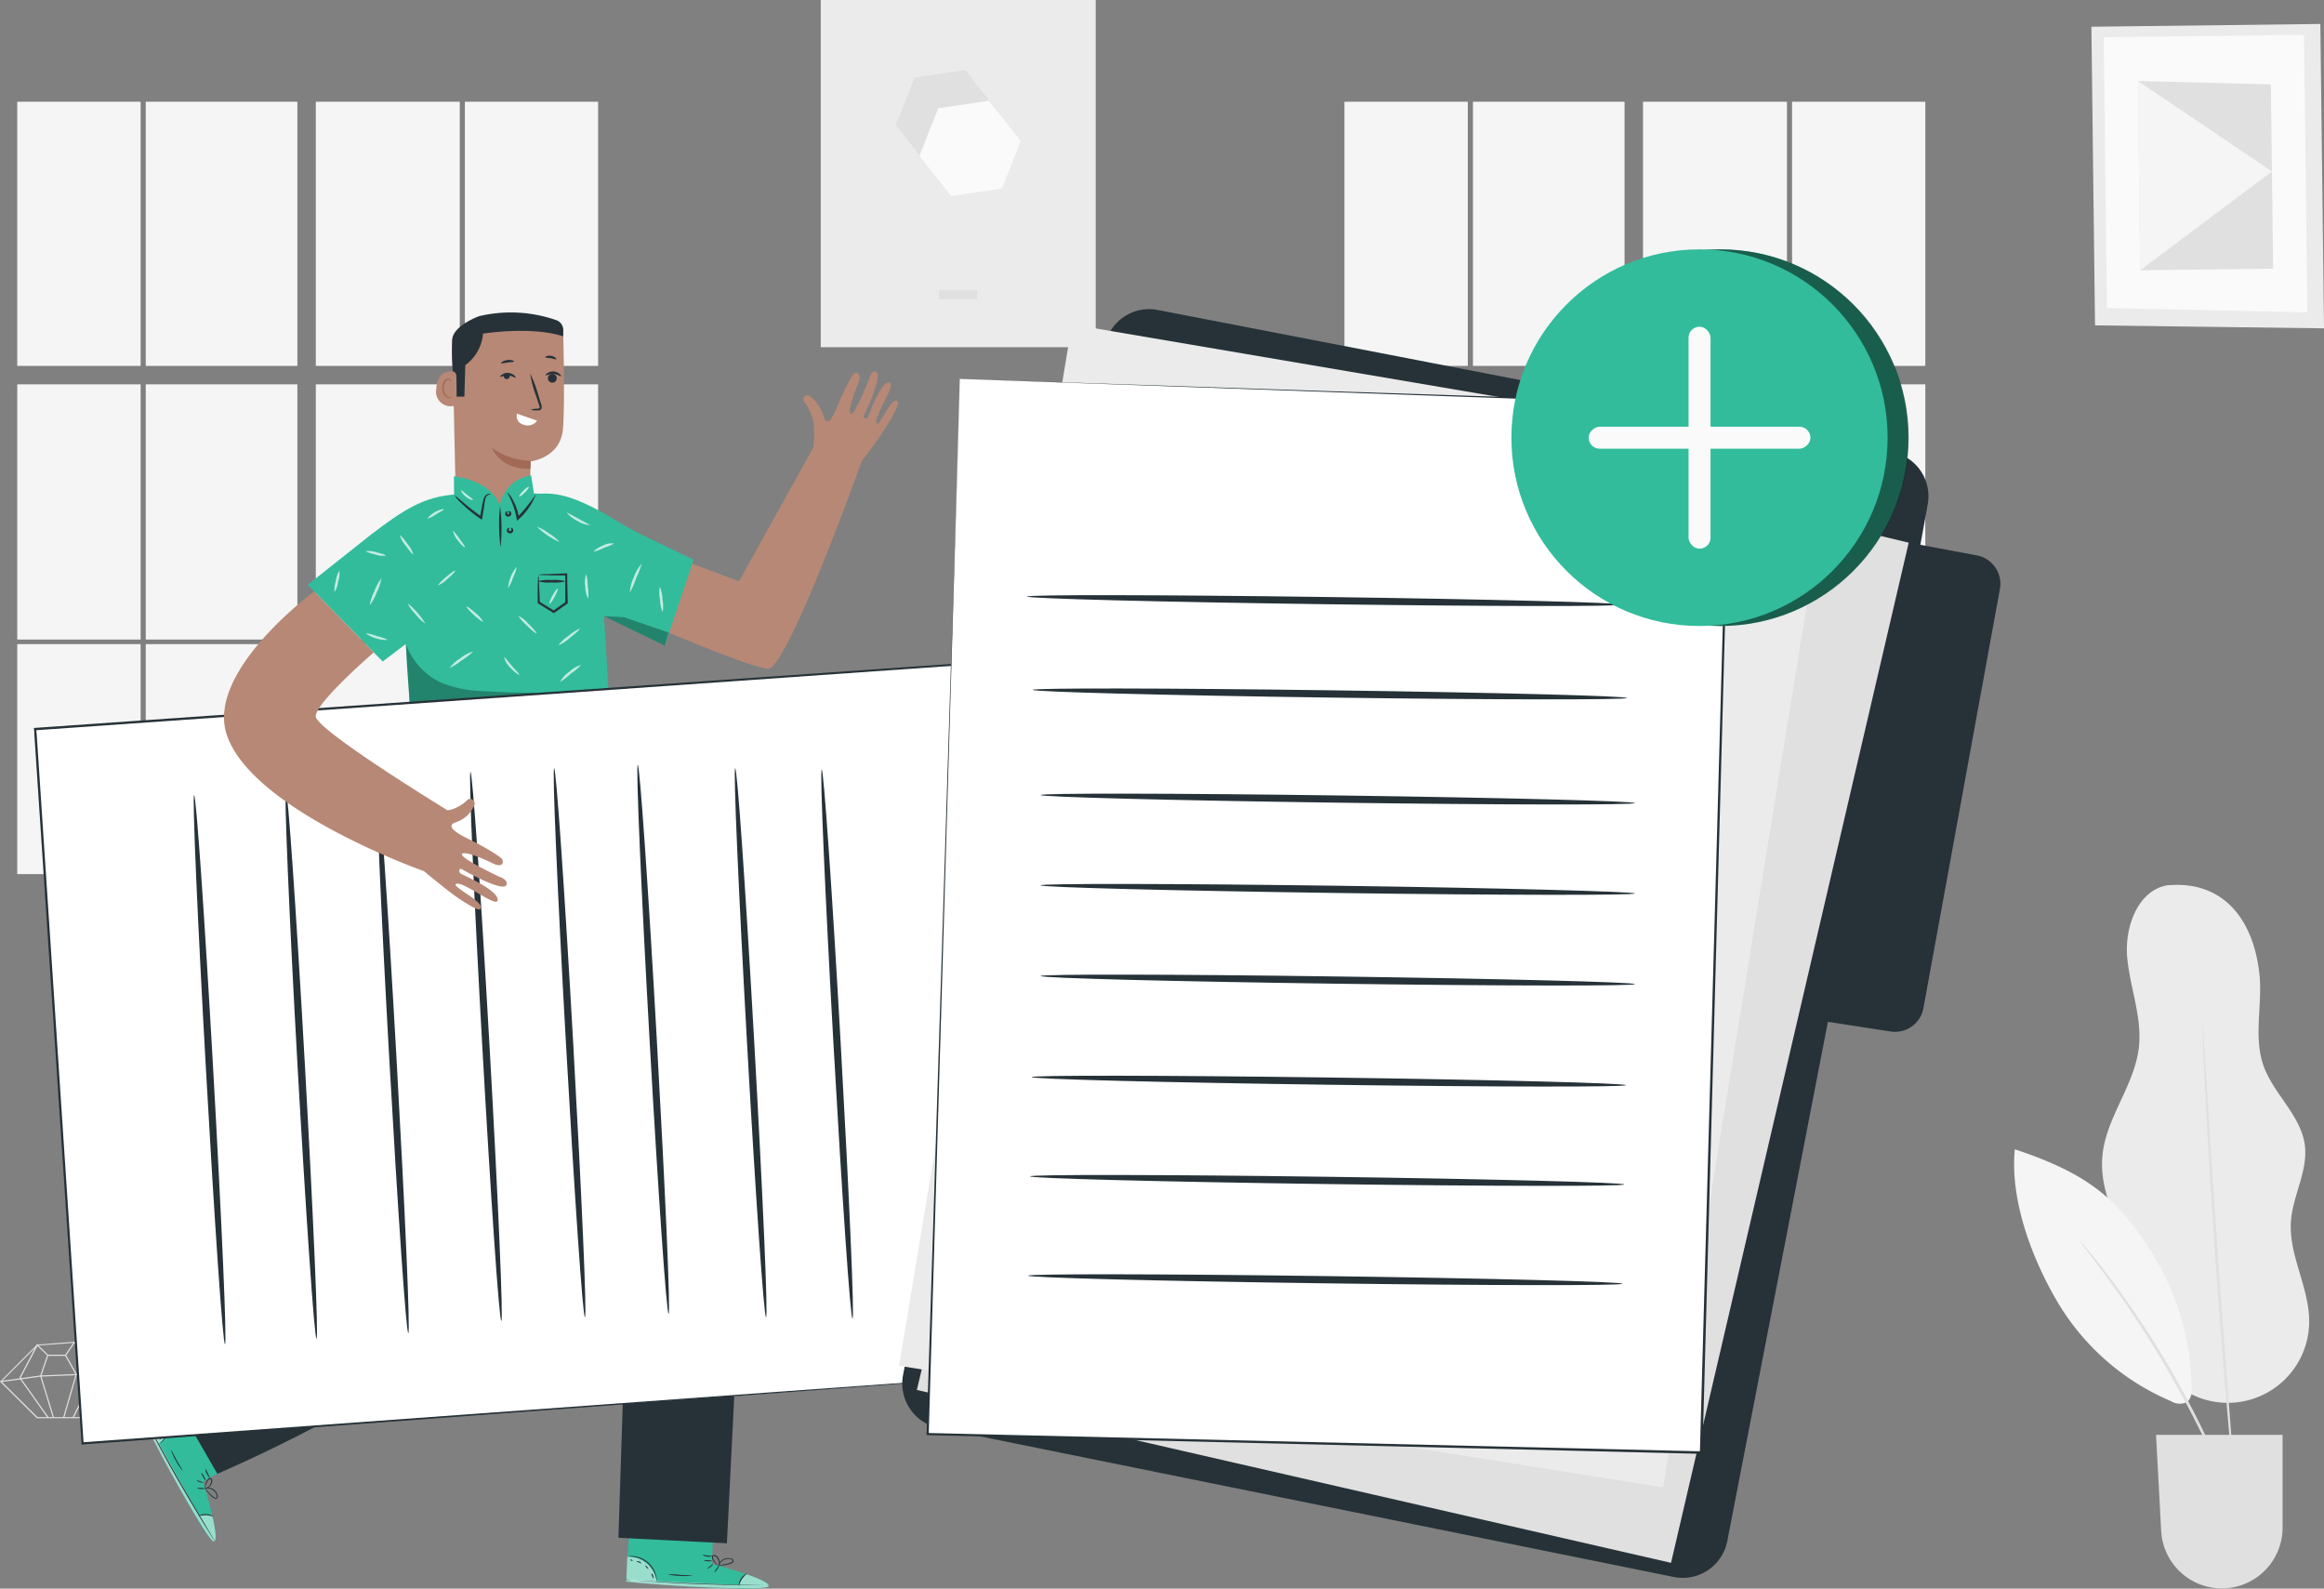 <svg xmlns="http://www.w3.org/2000/svg" width="325.689" height="222.585" viewBox="0 0 325.689 222.585">
    <rect x="0" y="0" width="325.689" height="222.585" fill="#808080" stroke="none"/>
    <defs>
        <style>
            .cls-1{fill:#ebebeb}.cls-2{fill:#fafafa}.cls-3{fill:#e0e0e0}.cls-4{fill:#f5f5f5}.cls-5{fill:#b78876}.cls-6{fill:#263238}.cls-14,.cls-7{fill:#fff}.cls-8{fill:#a36957}.cls-9{fill:#32bc9b}.cls-12{opacity:.7}.cls-13,.cls-14{opacity:.5}
        </style>
    </defs>
    <g id="Group_181" transform="translate(-651.664 -322.232)">
        <g id="freepik--background-complete--inject-11" transform="translate(651.664 322.232)">
            <path id="Path_211" d="M651.8 102.55l-32.087.39.507 41.842 32.093.416z" class="cls-1" transform="translate(-326.621 -99.194)"/>
            <path id="Path_212" d="M650.437 104.89l-28.077.338.461 37.942 28.083.611z" class="cls-2" transform="translate(-327.549 -100.013)"/>
            <path id="Path_213" d="M648.383 115.321l-18.633-.481.318 26.523 18.627-.227z" class="cls-3" transform="translate(-330.136 -103.496)"/>
            <path id="Path_214" d="M630.068 141.363l18.465-13.85-18.783-12.673z" class="cls-4" transform="translate(-330.136 -103.496)"/>
            <path id="Rectangle_80" d="M0 0H17.288V37.013H0z" class="cls-4" transform="translate(2.418 14.255)"/>
            <path id="Rectangle_81" d="M0 0H21.246V35.759H0z" class="cls-4" transform="translate(20.427 53.849)"/>
            <path id="Rectangle_82" d="M0 0H17.288V35.759H0z" class="cls-4" transform="translate(2.418 53.849)"/>
            <path id="Rectangle_83" d="M0 0H18.672V35.759H0z" class="cls-4" transform="translate(65.148 53.849)"/>
            <path id="Rectangle_84" d="M0 0H21.246V37.013H0z" class="cls-4" transform="translate(20.427 14.255)"/>
            <path id="Rectangle_85" d="M0 0H18.672V37.013H0z" class="cls-4" transform="translate(65.148 14.255)"/>
            <path id="Rectangle_86" d="M0 0H17.288V32.223H0z" class="cls-4" transform="translate(2.418 90.251)"/>
            <path id="Rectangle_87" d="M0 0H21.246V32.223H0z" class="cls-4" transform="translate(20.427 90.251)"/>
            <path id="Rectangle_88" d="M0 0H18.672V32.223H0z" class="cls-4" transform="translate(65.148 90.251)"/>
            <path id="Rectangle_89" d="M0 0H20.174V37.013H0z" class="cls-4" transform="translate(44.26 14.255)"/>
            <path id="Rectangle_90" d="M0 0H20.174V32.223H0z" class="cls-4" transform="translate(44.26 90.251)"/>
            <path id="Rectangle_91" d="M0 0H20.174V35.759H0z" class="cls-4" transform="translate(44.26 53.849)"/>
            <path id="Rectangle_92" d="M0 0H17.288V37.013H0z" class="cls-4" transform="translate(188.412 14.255)"/>
            <path id="Rectangle_93" d="M0 0H21.246V35.759H0z" class="cls-4" transform="translate(206.422 53.849)"/>
            <path id="Rectangle_94" d="M0 0H17.288V35.759H0z" class="cls-4" transform="translate(188.412 53.849)"/>
            <path id="Rectangle_95" d="M0 0H18.672V35.759H0z" class="cls-4" transform="translate(251.143 53.849)"/>
            <path id="Rectangle_96" d="M0 0H21.246V37.013H0z" class="cls-4" transform="translate(206.422 14.255)"/>
            <path id="Rectangle_97" d="M0 0H18.672V37.013H0z" class="cls-4" transform="translate(251.143 14.255)"/>
            <path id="Rectangle_98" d="M0 0H17.288V32.223H0z" class="cls-4" transform="translate(188.412 90.251)"/>
            <path id="Rectangle_99" d="M0 0H21.246V32.223H0z" class="cls-4" transform="translate(206.422 90.251)"/>
            <path id="Rectangle_100" d="M0 0H18.672V32.223H0z" class="cls-4" transform="translate(251.143 90.251)"/>
            <path id="Rectangle_101" d="M0 0H20.174V37.013H0z" class="cls-4" transform="translate(230.255 14.255)"/>
            <path id="Rectangle_102" d="M0 0H20.174V32.223H0z" class="cls-4" transform="translate(230.255 90.251)"/>
            <path id="Rectangle_103" d="M0 0H20.174V35.759H0z" class="cls-4" transform="translate(230.255 53.849)"/>
            <path id="Rectangle_104" d="M0 0H38.534V48.647H0z" class="cls-1" transform="translate(115.02)"/>
            <path id="Rectangle_105" d="M0 0H5.342V1.3H0z" class="cls-3" transform="translate(131.616 40.629)"/>
            <path id="Path_223" d="M371.649 112.49l-7.1 1.04-2.649 6.67 4.445 5.628 7.1-1.04 2.645-6.668z" class="cls-3" transform="translate(-236.367 -102.674)"/>
            <path id="Path_224" d="M376.749 119.12l-7.1 1.04-2.649 6.668 4.452 5.628 7.1-1.04 2.652-6.668z" class="cls-2" transform="translate(-238.153 -104.995)"/>
            <path id="Path_240" d="M181.066 397.367h-7.149l-5.167-5.128.058-.052 5.128-5.141h.032l5.238-.4 5.778 4.549zm-7.058-.162h6.967l3.821-5.973-5.641-4.432-5.147.383-5.03 5.037z" class="cls-3" transform="translate(-168.75 -198.651)"/>
            <path id="Path_241" d="M176.888 397.289l-3.977-5.609.019-.045 2.476-4.712 1.527 1.495h2.418l1.293-1.9 2.938 4.64-.019.045-3.048 6.077-.149-.078 3.035-6.031-2.762-4.354-1.2 1.761h-2.574l-.019-.026-1.391-1.358-2.353 4.471 3.926 5.531z" class="cls-3" transform="translate(-170.206 -198.605)"/>
            <path id="Path_242" d="M168.93 394.716l-.02-.163 5.589-.773 5.875-.234 4.588-.007v.163l-4.588.007-5.862.234z" class="cls-3" transform="translate(-168.806 -201.063)"/>
            <path id="Path_243" d="M179.194 398.32l-1.794-5.869.006-.026.988-2.905.15.058-.975 2.873 1.781 5.817z" class="cls-3" transform="translate(-171.778 -199.656)"/>
            <path id="Path_244" d="M182.506 398.313l-.156-.046 1.761-6.044-1.482-2.639.143-.085 1.508 2.7-.007.032z" class="cls-3" transform="translate(-173.511 -199.649)"/>
            <path id="Path_245" d="M631.244 288.2c-4.205.65-6.083 5.849-5.713 10.074s2.106 8.378 1.644 12.609c-.592 5.368-4.654 9.911-5.121 15.293-.559 6.343 3.9 11.972 5.264 18.2.65 3.029.565 6.233 1.69 9.1a11.406 11.406 0 0 0 22.026-3.932c.1-4.874-2.911-9.463-2.548-14.3.273-3.594 2.379-6.993 1.95-10.568-.533-4.257-4.478-7.273-5.849-11.328s-.052-8.527-.533-12.791c-.865-7.643-5.1-13-12.765-12.348" class="cls-1" transform="translate(-327.425 -164.171)"/>
            <path id="Path_246" d="M603.155 345.17c-.715 7.084 2.418 15.416 6.064 21.532a33.8 33.8 0 0 0 15.858 13.765 2.278 2.278 0 0 0 2.281.065 2.254 2.254 0 0 0 .578-1.82 36.6 36.6 0 0 0-6.8-20.9c-4.049-5.849-7.87-9.3-17.977-12.647" class="cls-4" transform="translate(-320.79 -184.13)"/>
            <path id="Path_247" d="M638.952 402.158a2.056 2.056 0 0 1-.2-.4c-.136-.306-.305-.689-.507-1.163-.429-1.007-1.059-2.463-1.872-4.25a147.117 147.117 0 0 0-15.416-26.426c-1.164-1.586-2.119-2.853-2.788-3.717l-.767-1.014a1.551 1.551 0 0 1-.24-.37 2.923 2.923 0 0 1 .305.318l.819.968c.715.838 1.7 2.08 2.9 3.646a129.016 129.016 0 0 1 15.475 26.478c.78 1.807 1.378 3.282 1.755 4.316.176.481.325.871.436 1.183a1.831 1.831 0 0 1 .1.431z" class="cls-3" transform="translate(-325.728 -191.009)"/>
            <path id="Path_248" d="M643.664 318.38a4.43 4.43 0 0 1 .078.65c.032.481.084 1.131.143 1.95.11 1.735.267 4.179.461 7.149.384 6.064.917 14.435 1.566 23.677s1.3 17.606 1.761 23.664c.234 3 .416 5.44.553 7.149.052.819.1 1.475.13 1.95a4.581 4.581 0 0 1 0 .682 4.888 4.888 0 0 1-.1-.65c-.052-.481-.123-1.131-.208-1.95-.162-1.735-.4-4.166-.65-7.149-.546-6.051-1.228-14.415-1.878-23.664s-1.144-17.619-1.456-23.683c-.136-3-.253-5.453-.331-7.188 0-.819-.052-1.469-.072-1.95a4.949 4.949 0 0 1 .003-.637z" class="cls-3" transform="translate(-335.003 -174.751)"/>
            <path id="Path_249" d="M633.65 406.72h17.736v13a8.514 8.514 0 0 1-8.514 8.514 8.507 8.507 0 0 1-8.5-8.059z" class="cls-3" transform="translate(-331.501 -205.677)"/>
        </g>
        <g id="freepik--Character--inject-11" transform="translate(656.428 366.011)">
            <path id="Path_251" d="M271.6 196.686a5.2 5.2 0 0 0 5.518-5.03c.071-2.821.136-5.667.136-5.667s4.263-.455 4.549-4.679 0-13.986 0-13.986a14.746 14.746 0 0 0-14.877 1.124l-.65.455.5 22.747a5.2 5.2 0 0 0 4.824 5.036z" class="cls-5" transform="translate(-207.657 -165.122)"/>
            <path id="Path_252" d="M287.082 179.042a.617.617 0 1 1 .871 0 .618.618 0 0 1-.871 0z" class="cls-6" transform="translate(-214.876 -169.381)"/>
            <path id="Path_253" d="M288.548 178.125c-.071.071-.474-.273-1.053-.3s-1.02.247-1.085.169.045-.162.234-.3a1.45 1.45 0 0 1 .871-.227 1.41 1.41 0 0 1 .832.338c.175.151.234.288.201.32z" class="cls-6" transform="translate(-214.697 -169.198)"/>
            <path id="Path_254" d="M278.176 178.424a.424.424 0 1 1 0-.026z" class="cls-6" transform="translate(-211.5 -169.497)"/>
            <path id="Path_255" d="M278.773 178.445c-.071.072-.468-.273-1.053-.3s-1.02.247-1.079.169.039-.162.234-.3a1.43 1.43 0 0 1 1.7.11c.178.152.243.289.198.321z" class="cls-6" transform="translate(-211.278 -169.311)"/>
            <path id="Path_256" d="M283.148 182.982a2.821 2.821 0 0 1 .949-.149c.156 0 .273-.039.292-.124a.811.811 0 0 0-.091-.442c-.13-.39-.26-.786-.4-1.2a16.729 16.729 0 0 1-.845-3.165 15.911 15.911 0 0 1 1.163 3.061l.377 1.215a.988.988 0 0 1 .052.65.416.416 0 0 1-.273.234.986.986 0 0 1-.266 0 2.691 2.691 0 0 1-.955-.078z" class="cls-6" transform="translate(-213.528 -169.35)"/>
            <path id="Path_257" d="M280.2 186.57l2.821.975a1.618 1.618 0 0 1-1.95.546 1.225 1.225 0 0 1-.871-1.521z" class="cls-7" transform="translate(-212.514 -172.385)"/>
            <path id="Path_258" d="M280.25 195.759a9.872 9.872 0 0 1-5.44-1.839s1.157 3.113 5.394 2.938z" class="cls-8" transform="translate(-210.643 -174.959)"/>
            <path id="Path_259" d="M280.848 165.834a19.3 19.3 0 0 0-10.854-.565s-3.594 1.3-3.757 3.25a33.659 33.659 0 0 0 .1 4.77l.306 3.25h1.3l.13-4.406a6.146 6.146 0 0 0 2.489-4.426c1.209-.175 7.149-.949 11.231.383v-.942a1.436 1.436 0 0 0-.945-1.314z" class="cls-6" transform="translate(-207.628 -164.745)"/>
            <path id="Path_260" d="M265.638 178.07a.65.65 0 0 0-.65-.65c-.786 0-2.073.312-2.171 2.5a2.029 2.029 0 0 0 2.86 2.21c.013-.096-.013-2.851-.039-4.06z" class="cls-5" transform="translate(-206.443 -169.182)"/>
            <path id="Path_261" d="M265.465 181.486a1.022 1.022 0 0 1-.15.078.546.546 0 0 1-.4 0 1.346 1.346 0 0 1-.572-1.228 1.831 1.831 0 0 1 .188-.773.611.611 0 0 1 .422-.4.266.266 0 0 1 .312.162c.039.091 0 .149.032.156s.072-.052.052-.182a.35.35 0 0 0-.117-.2.4.4 0 0 0-.293-.1.78.78 0 0 0-.591.461 1.827 1.827 0 0 0-.221.858 1.41 1.41 0 0 0 .728 1.378.559.559 0 0 0 .5-.058c.104-.074.123-.146.11-.152z" class="cls-8" transform="translate(-206.901 -169.738)"/>
            <path id="Path_262" d="M339.875 181.549c-.845-.293-2.6 4.257-2.769 3.061s2.762-5.323 1.865-5.6c-1.17-.357-2.892 4.445-3.068 4.835s-.754.156-.578-.188c.254-.507 2.814-5.849 1.67-6.194-.65-.2-.89.975-.89.975s-2.028 5.16-2.561 4.972.546-3.25.988-4.27.136-1.612-.468-1.436c-.41.117-1.826 3.178-2.242 4.186s-1.488 3.789-2.073 1.982-1.716-2.97-2.242-3.074a.591.591 0 0 0-.461 1.02 6.771 6.771 0 0 1 .923 1.677 4.55 4.55 0 0 1 .358 1.495 15.81 15.81 0 0 1-.052 3.1l-10.432 18.78-16.743-6.317-2.3 9.567s21.993 9.69 23.365 8.943c3.106-1.69 12.868-29.013 12.868-29.013a64.713 64.713 0 0 0 4.03-5.784c1.371-2.477 1.157-2.606.812-2.717z" class="cls-5" transform="translate(-219.042 -169.191)"/>
            <path id="Path_263" d="M289.167 213.054c-4.653-2.32-7.949-3.692-10.5-5.284-7.91-4.946-9.963-3.8-11.816-4.01-1.547.494-3.828 1.43-4.7 1.6s-4.062-.864-6.122-1.475c-4.777.266-7.676 2.333-12.05 5.635l-8.884 7.045 10.516 10.75 3.25-2.47c.2 4.868.37 4.913.617 9.9l.208 19.225 29.721 1.3-1.872-19.205-.91-15.111 8.52 4.121 4.036-12.023" class="cls-9" transform="translate(-196.742 -178.403)"/>
            <path id="Path_264" d="M266.659 203.167l-.039-3.087s5.31.494 6.434 4.166z" class="cls-9" transform="translate(-207.776 -177.115)"/>
            <path id="Path_265" d="M281.371 202.87l-.474-2.99a5.2 5.2 0 0 0-4.407 4.3z" class="cls-9" transform="translate(-211.231 -177.045)"/>
            <path id="Path_266" d="M284.787 221.185a5.114 5.114 0 0 1 1.02-.084c.65 0 1.67-.078 2.879-.11h.143v.143c0 1.176.045 2.522.078 3.971v.085l-.071.052-.286.2-1.514 1.066-.091.065-.091-.059-2.093-1.3-.071-.045v-.078c0-1.2 0-2.19.039-2.866a6.388 6.388 0 0 1 .058-1.02 10.746 10.746 0 0 1 .1 1.092c0 .682.078 1.638.1 2.775l-.065-.123 2.112 1.3h-.2l1.514-1.072.279-.2-.072.136v-3.965l.143.136c-1.144 0-2.1 0-2.782-.039a10.731 10.731 0 0 1-1.129-.06z" class="cls-6" transform="translate(-214.102 -184.435)"/>
            <path id="Path_267" d="M288.61 222.6a5.914 5.914 0 0 1-1.95.162 5.75 5.75 0 0 1-1.95-.169 5.59 5.59 0 0 1 1.95-.169 5.518 5.518 0 0 1 1.95.176z" class="cls-6" transform="translate(-214.109 -184.931)"/>
            <path id="Path_268" d="M276.561 212.255a24.209 24.209 0 0 1-.072-5.765 25.133 25.133 0 0 1 .072 5.765z" class="cls-6" transform="translate(-211.172 -179.359)"/>
            <path id="Path_269" d="M278.1 207.637c0-.039.136-.117.305 0a.422.422 0 0 1 .136.364.442.442 0 0 1-.806.143.377.377 0 0 1 0-.383c.111-.195.28-.176.28-.137a1.454 1.454 0 0 0-.059.214c-.006.1.046.189.169.169s.137-.1.1-.214-.125-.111-.125-.156z" class="cls-6" transform="translate(-211.648 -179.739)"/>
            <path id="Path_270" d="M278.623 211.189c0-.046.169-.046.273.15a.416.416 0 0 1 0 .377.468.468 0 0 1-.832-.033.429.429 0 0 1 .032-.377c.124-.189.286-.169.286-.13a2.17 2.17 0 0 0-.065.221c-.013.11 0 .208.162.221s.182-.085.182-.208-.051-.175-.038-.221z" class="cls-6" transform="translate(-211.772 -180.991)"/>
            <path id="Path_271" d="M271.856 203.949a1.578 1.578 0 0 0-.279.032.754.754 0 0 0-.468.539 10.025 10.025 0 0 0-.2 1.2c-.078.481-.162.981-.247 1.5l-.046.273-.214-.149-.39-.273a20.251 20.251 0 0 1-2.379-2 4.261 4.261 0 0 1-.832-.981c.072-.071 1.449 1.3 3.406 2.7l.383.273-.26.117.279-1.521a7.5 7.5 0 0 1 .293-1.222.851.851 0 0 1 .65-.578c.22-.04.317.09.304.09z" class="cls-6" transform="translate(-207.839 -178.437)"/>
            <path id="Path_272" d="M282.112 203.772a8.606 8.606 0 0 1-2.333 3.438l-.084.071-.24.234-.039-.331a11.3 11.3 0 0 0-1.365-3.7 2.848 2.848 0 0 1 .747.929 7.149 7.149 0 0 1 .949 2.73l-.279-.1.071-.078a24.692 24.692 0 0 0 2.573-3.193z" class="cls-6" transform="translate(-211.777 -178.305)"/>
            <path id="Path_273" d="M298.97 230.22l2.788.143 6.278 2.151-.546 1.826z" opacity="0.3" transform="translate(-219.101 -187.666)"/>
            <g id="Group_153" opacity="0.3" transform="translate(52.098 46.427)">
                <path id="Path_274" d="M284.967 242.5a111.4 111.4 0 0 1-17.853.305 16.411 16.411 0 0 1-5.96-1.2 9.677 9.677 0 0 1-4.913-5.433l.533 8.28z" transform="translate(-256.24 -236.18)"/>
            </g>
            <g id="Group_154" class="cls-12" transform="translate(51.279 31.222)">
                <path id="Path_275" d="M256.858 215.459c-.078.052-.559-.5-1.079-1.241a3.951 3.951 0 0 1-.8-1.43c.078-.052.559.5 1.079 1.235a4 4 0 0 1 .8 1.436z" class="cls-7" transform="translate(-254.98 -212.785)"/>
            </g>
            <g id="Group_155" class="cls-12" transform="translate(47.048 37.257)">
                <path id="Path_276" d="M248.47 225.833a6.279 6.279 0 0 1 .65-1.95 6.56 6.56 0 0 1 .988-1.813 6.56 6.56 0 0 1-.65 1.95 6.46 6.46 0 0 1-.988 1.813z" class="cls-7" transform="translate(-248.47 -222.07)"/>
            </g>
            <g id="Group_156" class="cls-12" transform="translate(52.364 40.753)">
                <path id="Path_277" d="M259.139 230.29a5.494 5.494 0 0 1-1.371-1.3 5.628 5.628 0 0 1-1.118-1.54 10.574 10.574 0 0 1 2.489 2.853z" class="cls-7" transform="translate(-256.65 -227.45)"/>
            </g>
            <g id="Group_157" class="cls-12" transform="translate(56.638 36.176)">
                <path id="Path_278" d="M265.62 220.416c.059.071-.429.585-1.092 1.15a3.927 3.927 0 0 1-1.3.89c-.045-.071.436-.585 1.1-1.15s1.234-.962 1.292-.89z" class="cls-7" transform="translate(-263.225 -220.407)"/>
            </g>
            <g id="Group_158" class="cls-12" transform="translate(58.707 30.598)">
                <path id="Path_279" d="M268.093 214.122c-.065.065-.565-.351-1.027-.994a3.109 3.109 0 0 1-.65-1.3c.052-.052.448.468.9 1.085s.849 1.144.777 1.209z" class="cls-7" transform="translate(-266.409 -211.824)"/>
            </g>
            <g id="Group_159" class="cls-12" transform="translate(58.246 47.506)">
                <path id="Path_280" d="M269 237.84a8.121 8.121 0 0 1-1.6 1.228 8.21 8.21 0 0 1-1.7 1.092 4.872 4.872 0 0 1 1.5-1.365 4.98 4.98 0 0 1 1.8-.955z" class="cls-7" transform="translate(-265.7 -237.84)"/>
            </g>
            <g id="Group_160" class="cls-12" transform="translate(60.606 41.195)">
                <path id="Path_281" d="M271.676 230.275c-.065.065-.65-.358-1.3-.949s-1.1-1.124-1.04-1.189.65.351 1.3.942a3.982 3.982 0 0 1 1.04 1.196z" class="cls-7" transform="translate(-269.33 -228.13)"/>
            </g>
            <g id="Group_161" class="cls-12" transform="translate(66.448 35.645)">
                <path id="Path_282" d="M278.32 222.554a5.167 5.167 0 0 1 1.2-2.964 5.2 5.2 0 0 1-.52 1.51 5.393 5.393 0 0 1-.68 1.454z" class="cls-7" transform="translate(-278.32 -219.59)"/>
            </g>
            <g id="Group_162" class="cls-12" transform="translate(65.883 48.303)">
                <path id="Path_283" d="M279.575 241.512c-.052.072-.682-.332-1.3-1.027a2.932 2.932 0 0 1-.825-1.417c.085-.046.507.533 1.079 1.2s1.111 1.173 1.046 1.244z" class="cls-7" transform="translate(-277.45 -239.066)"/>
            </g>
            <g id="Group_163" class="cls-12" transform="translate(67.931 42.534)">
                <path id="Path_284" d="M283.09 232.608c-.065.072-.65-.416-1.358-1.085s-1.189-1.261-1.124-1.332a4.608 4.608 0 0 1 1.358 1.092c.682.662 1.189 1.26 1.124 1.325z" class="cls-7" transform="translate(-280.601 -230.19)"/>
            </g>
            <g id="Group_164" class="cls-12" transform="translate(73.727 49.384)">
                <path id="Path_285" d="M292.471 240.73a8.34 8.34 0 0 1-1.449 1.222 9.386 9.386 0 0 1-1.5 1.163 3.969 3.969 0 0 1 1.3-1.423 4.05 4.05 0 0 1 1.649-.962z" class="cls-7" transform="translate(-289.52 -240.73)"/>
            </g>
            <g id="Group_165" class="cls-12" transform="translate(73.48 44.302)">
                <path id="Path_286" d="M292.156 232.91c.058.078-.572.65-1.4 1.3a5.578 5.578 0 0 1-1.612 1.033 5.545 5.545 0 0 1 1.4-1.3 5.769 5.769 0 0 1 1.612-1.033z" class="cls-7" transform="translate(-289.14 -232.91)"/>
            </g>
            <g id="Group_166" class="cls-12" transform="translate(77.203 36.646)">
                <path id="Path_287" d="M295.324 224.6a3.745 3.745 0 0 1-.4-1.716 3.623 3.623 0 0 1 .13-1.755 6.456 6.456 0 0 1 .208 1.729 6.355 6.355 0 0 1 .065 1.742z" class="cls-7" transform="translate(-294.868 -221.13)"/>
            </g>
            <g id="Group_167" class="cls-12" transform="translate(72.215 38.69)">
                <path id="Path_288" d="M288.367 224.278c.084.046-.111.559-.429 1.15s-.65 1.033-.728.988.111-.559.429-1.15.637-1.033.728-.988z" class="cls-7" transform="translate(-287.193 -224.275)"/>
            </g>
            <g id="Group_168" class="cls-12" transform="translate(70.465 30.023)">
                <path id="Path_289" d="M287.7 213.091a10.983 10.983 0 0 1-3.2-2.151 5.642 5.642 0 0 1 1.69.936 5.753 5.753 0 0 1 1.51 1.215z" class="cls-7" transform="translate(-284.5 -210.94)"/>
            </g>
            <g id="Group_169" class="cls-12" transform="translate(74.65 28.002)">
                <path id="Path_290" d="M294.229 209.624a3.639 3.639 0 0 1-1.807-.6 3.7 3.7 0 0 1-1.482-1.2 65470.513 65470.513 0 0 0 3.289 1.794z" class="cls-7" transform="translate(-290.94 -207.83)"/>
            </g>
            <g id="Group_170" class="cls-12" transform="translate(78.449 32.351)">
                <path id="Path_291" d="M299.641 214.546a6.936 6.936 0 0 1-1.417.591 6.5 6.5 0 0 1-1.436.552c-.052-.071.494-.546 1.3-.871a2.547 2.547 0 0 1 1.553-.272z" class="cls-7" transform="translate(-296.785 -214.521)"/>
            </g>
            <g id="Group_171" class="cls-12" transform="translate(83.522 35.222)">
                <path id="Path_292" d="M304.59 222.944a5.164 5.164 0 0 1 .539-2.112 5.37 5.37 0 0 1 1.085-1.891 10.8 10.8 0 0 1-.767 2.021 11.234 11.234 0 0 1-.857 1.982z" class="cls-7" transform="translate(-304.59 -218.94)"/>
            </g>
            <g id="Group_172" class="cls-12" transform="translate(87.633 38.42)">
                <path id="Path_293" d="M311.387 227.428a4.8 4.8 0 0 1-.371-1.768 4.94 4.94 0 0 1-.032-1.8 4.743 4.743 0 0 1 .37 1.761 4.992 4.992 0 0 1 .033 1.807z" class="cls-7" transform="translate(-310.916 -223.86)"/>
            </g>
            <g id="Group_173" class="cls-12" transform="translate(42.109 36.178)">
                <path id="Path_294" d="M241.559 220.41a3.679 3.679 0 0 1-.169 1.534 3.555 3.555 0 0 1-.5 1.456 3.648 3.648 0 0 1 .169-1.527 3.608 3.608 0 0 1 .5-1.463z" class="cls-7" transform="translate(-240.871 -220.41)"/>
            </g>
            <g id="Group_174" class="cls-12" transform="translate(46.45 44.939)">
                <path id="Path_295" d="M250.709 234.839a5.148 5.148 0 0 1-3.159-.949 5.94 5.94 0 0 1 1.6.409 6.024 6.024 0 0 1 1.559.54z" class="cls-7" transform="translate(-247.55 -233.89)"/>
            </g>
            <g id="Group_175" class="cls-12" transform="translate(55.172 27.567)">
                <path id="Path_296" d="M263.212 207.186c.033.091-.481.344-1.086.7a4.557 4.557 0 0 1-1.15.6c-.065-.045.338-.526.975-.9s1.235-.486 1.261-.4z" class="cls-7" transform="translate(-260.969 -207.161)"/>
            </g>
            <g id="Group_176" class="cls-12" transform="translate(46.527 33.419)">
                <path id="Path_297" d="M250.425 216.825a3.133 3.133 0 0 1-1.417-.156c-.76-.175-1.365-.39-1.339-.481a3.133 3.133 0 0 1 1.417.156c.748.175 1.398.364 1.339.481z" class="cls-7" transform="translate(-247.669 -216.165)"/>
            </g>
            <g id="Group_177" class="cls-12" transform="translate(59.841 24.904)">
                <path id="Path_298" d="M269.828 204.413c-.033.084-.533-.052-1.014-.442s-.715-.858-.65-.9.41.28.858.65.845.601.806.692z" class="cls-7" transform="translate(-268.154 -203.063)"/>
            </g>
            <g id="Group_178" class="cls-12" transform="translate(67.984 24.436)">
                <path id="Path_299" d="M282.04 202.354c.065.065-.182.422-.552.793s-.728.611-.793.546.182-.416.552-.786.728-.618.793-.553z" class="cls-7" transform="translate(-280.684 -202.344)"/>
            </g>
            <path id="Path_300" d="M212.086 407.591l-4.108 2.379s3.022 9.872 1.17 8.117c-1.657-1.566-7.851-13.434-9.313-16.365l-.325-.65 6.993-3.8z" class="cls-9" transform="translate(-184.282 -246.147)"/>
            <g id="Group_179" class="cls-13" transform="translate(15.384 153.203)">
                <path id="Path_301" d="M201.81 405.871a4.127 4.127 0 0 0 1.443-2.567 4 4 0 0 0-.65-2.834l-2.853 1.644z" class="cls-7" transform="translate(-199.75 -400.47)"/>
            </g>
            <path id="Path_302" d="M209.3 416.864s.864 3.568.143 3.47-7.429-11.848-9.937-17.288l.241-.117 7.708 13.778s1.472-.428 1.845.157z" class="cls-14" transform="translate(-184.282 -248.128)"/>
            <path id="Path_303" d="M199.75 402.68a1.039 1.039 0 0 0 .085.182l.253.526.988 1.95c.845 1.618 2.041 3.828 3.419 6.239s2.665 4.549 3.627 6.129l1.144 1.826.318.487.117.169a.74.74 0 0 0-.091-.182l-.3-.507-1.1-1.852c-.936-1.56-2.21-3.724-3.588-6.135s-2.6-4.621-3.451-6.22l-1.027-1.9c-.1-.188-.195-.357-.286-.513s-.102-.206-.108-.199z" class="cls-6" transform="translate(-184.366 -248.04)"/>
            <path id="Path_304" d="M211.49 424.1a5.2 5.2 0 0 1 1.092-.156 4.79 4.79 0 0 1 1.079.228 1.56 1.56 0 0 0-1.072-.371 1.605 1.605 0 0 0-1.099.299z" class="cls-6" transform="translate(-188.476 -255.43)"/>
            <path id="Path_305" d="M211.19 418.207a2.437 2.437 0 0 0 1.17.052 1.255 1.255 0 0 0-.578-.1 1.3 1.3 0 0 0-.592.048z" class="cls-6" transform="translate(-188.371 -253.455)"/>
            <path id="Path_306" d="M211.14 416.561c0 .039.188.137.448.221s.481.13.494.091-.188-.136-.448-.227-.481-.124-.494-.085z" class="cls-6" transform="translate(-188.354 -252.895)"/>
            <path id="Path_307" d="M212.17 414.9a1.41 1.41 0 0 0 .24.578c.163.3.331.527.364.507a1.412 1.412 0 0 0-.24-.578c-.163-.299-.325-.52-.364-.507z" class="cls-6" transform="translate(-188.714 -252.318)"/>
            <path id="Path_308" d="M213.068 414a1.189 1.189 0 0 0 .169.7c.169.364.4.6.435.572a3.762 3.762 0 0 0-.305-.65 4.322 4.322 0 0 0-.3-.624z" class="cls-6" transform="translate(-189.028 -252.004)"/>
            <path id="Path_309" d="M212.813 418a2.326 2.326 0 0 0 .383.65 4.609 4.609 0 0 0 .559.617 2 2 0 0 0 .4.305.383.383 0 0 0 .3.045.286.286 0 0 0 .2-.247 1.4 1.4 0 0 0-1.209-1.3 1.345 1.345 0 0 0-.565.039.543.543 0 0 0-.188.084 2.093 2.093 0 0 1 .741 0 1.37 1.37 0 0 1 .689.351 1.2 1.2 0 0 1 .4.819c0 .149-.169.182-.305.1a3.069 3.069 0 0 1-.37-.279 5.205 5.205 0 0 1-.566-.585c-.3-.365-.449-.599-.469-.599z" class="cls-6" transform="translate(-188.896 -253.404)"/>
            <path id="Path_310" d="M212.968 417.489a.774.774 0 0 0 .507-.188 1.171 1.171 0 0 0 .377-.455.78.78 0 0 0 0-.741.305.305 0 0 0-.422 0 .835.835 0 0 0-.234.279 2.4 2.4 0 0 0-.221.546 1.032 1.032 0 0 0-.052.526s.046-.195.149-.5a2.479 2.479 0 0 1 .24-.5c.084-.169.3-.377.429-.228a.7.7 0 0 1-.032.6 1.264 1.264 0 0 1-.325.429 2.517 2.517 0 0 1-.416.232z" class="cls-6" transform="translate(-188.973 -252.711)"/>
            <path id="Path_311" d="M203.808 400.53a4.581 4.581 0 0 1 .4.773 3.809 3.809 0 0 1 .266 2.047 3.9 3.9 0 0 1-.877 1.878 5.507 5.507 0 0 1-.65.611.688.688 0 0 0 .208-.117 2.809 2.809 0 0 0 .494-.429 3.717 3.717 0 0 0 .942-1.917 3.672 3.672 0 0 0-.312-2.112 3.25 3.25 0 0 0-.338-.559c-.068-.123-.127-.182-.133-.175z" class="cls-6" transform="translate(-185.487 -247.288)"/>
            <path id="Path_312" d="M205.6 409.89a6.959 6.959 0 0 0 .708 1.586 6.365 6.365 0 0 0 .981 1.436c.032 0-.39-.65-.858-1.5s-.792-1.542-.831-1.522z" class="cls-6" transform="translate(-186.414 -250.565)"/>
            <path id="Path_313" d="M203.594 406.78c-.039 0-.111.136-.228.292s-.228.273-.208.305.195-.039.325-.221.15-.37.111-.376z" class="cls-6" transform="translate(-185.559 -249.476)"/>
            <path id="Path_314" d="M204.515 404.78c-.039 0-.1.117-.156.286s-.052.312 0 .325.1-.117.156-.286.039-.312 0-.325z" class="cls-6" transform="translate(-185.966 -248.776)"/>
            <path id="Path_315" d="M204.326 402.727c-.032 0 .052.162.084.344s0 .338.052.351.13-.156.084-.377-.194-.35-.22-.318z" class="cls-6" transform="translate(-185.966 -248.056)"/>
            <path id="Path_316" d="M203.973 401.36c-.039 0-.059.091-.046.195s.059.188.1.182.058-.1.046-.2a.28.28 0 0 0-.1-.177z" class="cls-6" transform="translate(-185.827 -247.579)"/>
            <path id="Path_317" d="M315.95 426.835l-.149 4.751s9.983 2.645 7.513 3.289c-2.21.585-15.553-.436-18.809-.741l-.734-.072.468-7.942z" class="cls-9" transform="translate(-220.781 -256.247)"/>
            <g id="Group_180" class="cls-13" transform="translate(83.015 174.342)">
                <path id="Path_318" d="M308.08 436.534a4.1 4.1 0 0 0-1.417-2.6 3.979 3.979 0 0 0-2.73-.936l-.123 3.308z" class="cls-7" transform="translate(-303.81 -432.995)"/>
            </g>
            <path id="Path_319" d="M320.675 436.79s3.483 1.15 3.022 1.709-13.98.046-19.927-.7v-.267l15.767.741s.442-1.483 1.138-1.483z" class="cls-14" transform="translate(-220.781 -259.982)"/>
            <path id="Path_320" d="M303.53 437.91h.2l.585.052 2.145.176c1.82.136 4.329.292 7.1.4s5.3.149 7.117.156h2.743a.7.7 0 0 0 .2 0 .714.714 0 0 0-.2 0h-.591l-2.151-.039c-1.82-.033-4.335-.091-7.11-.195s-5.284-.247-7.1-.358l-2.151-.13h-.585a.793.793 0 0 0-.202-.062z" class="cls-6" transform="translate(-220.697 -260.374)"/>
            <path id="Path_321" d="M328.057 438.377a5.018 5.018 0 0 1 .442-1.007 4.9 4.9 0 0 1 .767-.8 1.632 1.632 0 0 0-.891.715 1.586 1.586 0 0 0-.318 1.092z" class="cls-6" transform="translate(-229.282 -259.905)"/>
            <path id="Path_322" d="M322.787 435.9a2.431 2.431 0 0 0 .39-.442c.182-.267.306-.5.273-.52s-.208.175-.39.442-.305.495-.273.52z" class="cls-6" transform="translate(-227.437 -259.334)"/>
            <path id="Path_323" d="M321.338 435.234c0 .033.221-.085.429-.26s.364-.345.338-.377-.221.091-.429.266-.364.345-.338.371z" class="cls-6" transform="translate(-226.931 -259.212)"/>
            <path id="Path_324" d="M320.47 433.8a2.857 2.857 0 0 0 1.241.058 1.452 1.452 0 0 0-.617-.1 1.476 1.476 0 0 0-.624.042z" class="cls-6" transform="translate(-226.628 -258.913)"/>
            <path id="Path_325" d="M320.2 432.6a1.228 1.228 0 0 0 .682.228 1.3 1.3 0 0 0 .715-.065 3.369 3.369 0 0 0-.7-.078 4.14 4.14 0 0 0-.697-.085z" class="cls-6" transform="translate(-226.533 -258.515)"/>
            <path id="Path_326" d="M323.47 434.3a2.029 2.029 0 0 0 .76 0 4.349 4.349 0 0 0 .812-.149 2.09 2.09 0 0 0 .475-.169.417.417 0 0 0 .195-.234.286.286 0 0 0-.1-.305 1.41 1.41 0 0 0-2.008.838.507.507 0 0 0 0 .208 2.136 2.136 0 0 1 .371-.65 1.338 1.338 0 0 1 .65-.4 1.163 1.163 0 0 1 .9.1c.117.091.065.234-.071.305a2.08 2.08 0 0 1-.435.169 5.965 5.965 0 0 1-.793.176c-.47.098-.756.091-.756.111z" class="cls-6" transform="translate(-227.678 -258.753)"/>
            <path id="Path_327" d="M323.243 434.111a.761.761 0 0 0 .1-.526 1.3 1.3 0 0 0-.182-.559.773.773 0 0 0-.65-.416.312.312 0 0 0-.247.345.865.865 0 0 0 .117.344 2.185 2.185 0 0 0 .344.474 1.144 1.144 0 0 0 .423.325 4.148 4.148 0 0 1-.344-.39 2.78 2.78 0 0 1-.305-.468c-.1-.169-.156-.461.033-.487s.383.188.494.344a1.352 1.352 0 0 1 .2.5 3.029 3.029 0 0 1 .017.514z" class="cls-6" transform="translate(-227.257 -258.519)"/>
            <path id="Path_328" d="M304.09 432.907a7.981 7.981 0 0 1 .871.065 3.834 3.834 0 0 1 1.885.858 3.9 3.9 0 0 1 1.124 1.729c.162.52.169.858.195.858a.866.866 0 0 0 0-.24 3.045 3.045 0 0 0-.1-.65 3.653 3.653 0 0 0-1.131-1.813 3.7 3.7 0 0 0-1.95-.851 3.175 3.175 0 0 0-.65 0c-.16.011-.244.031-.244.044z" class="cls-6" transform="translate(-220.893 -258.601)"/>
            <path id="Path_329" d="M312.74 436.752a7.15 7.15 0 0 0 1.722.234 6.5 6.5 0 0 0 1.742-.071c0-.039-.78 0-1.735-.071a12.412 12.412 0 0 0-1.729-.092z" class="cls-6" transform="translate(-223.922 -259.963)"/>
            <path id="Path_330" d="M309.17 436.608a2.738 2.738 0 0 0 .13.351c.072.182.111.338.149.338s.072-.188 0-.4-.249-.315-.279-.289z" class="cls-6" transform="translate(-222.672 -259.917)"/>
            <path id="Path_331" d="M307.886 434.887c-.033 0 .039.15.162.279s.234.215.266.182-.045-.15-.162-.28-.24-.207-.266-.181z" class="cls-6" transform="translate(-222.22 -259.314)"/>
            <path id="Path_332" d="M306 434.016c0 .039.169.045.338.111s.293.169.325.143-.058-.195-.273-.279-.39-.008-.39.025z" class="cls-6" transform="translate(-221.562 -258.988)"/>
            <path id="Path_333" d="M304.64 433.616c0 .039.046.1.143.143s.189.045.2 0-.046-.1-.143-.143-.187-.033-.2 0z" class="cls-6" transform="translate(-221.086 -258.861)"/>
            <path id="Path_334" d="M246.249 298.47s-.858 22.65-4.328 34.394-12.791 14.6-18.848 18.38c-5.758 3.607-18.633 10.444-18.633 10.444l7.266 12.589s35.531-15.039 41.868-28.5c4.861-10.34 10.184-29.377 10.184-29.377z" class="cls-6" transform="translate(-186.008 -211.559)"/>
            <path id="Path_335" d="M284.683 282.222s14.987 31.391 18.991 39.912a6.006 6.006 0 0 1 .565 2.853l-2.645 52.91-15.2-.767 1.644-51.025L262.28 293.8a23.65 23.65 0 0 1-4.621-9.372 15.063 15.063 0 0 1-.429-3.428l27.472 1.222" class="cls-6" transform="translate(-204.489 -205.443)"/>
            <path id="Path_336" d="M319.42 339.561l-136.458 9.983-6.642-100.082 135.431-9.482z" class="cls-7" transform="translate(-176.164 -191.083)"/>
            <path id="Path_337" d="M319.336 339.488s-.058-.617-.156-1.813-.234-2.97-.422-5.277c-.364-4.627-.9-11.419-1.579-20.1-1.358-17.34-3.3-42.245-5.648-72.382l.143.123-135.424 9.515.156-.182a3.587 3.587 0 0 0 .052.734l6.577 99.354-.162-.143 98.463-7.149 28-2.008 7.435-.526 1.911-.13.65-.039a5.613 5.613 0 0 0-.65.059l-1.9.15-7.4.559-27.947 2.086-98.548 7.305h-.15v-.156c-1.989-29.935-4.237-63.692-6.61-99.354a3.344 3.344 0 0 0-.052-.728v-.169h.169l135.424-9.45h.136v.136c2.294 30.208 4.192 55.12 5.511 72.486.65 8.663 1.163 15.442 1.508 20.063.169 2.307.305 4.069.39 5.258s.123 1.778.123 1.778z" class="cls-6" transform="translate(-176.08 -191.01)"/>
            <path id="Path_338" d="M345.9 263.29c.279 0 1.475 17.19 2.665 38.43s1.95 38.476 1.651 38.495-1.469-17.19-2.665-38.436-1.932-38.479-1.651-38.489z" class="cls-6" transform="translate(-235.509 -199.243)"/>
            <path id="Path_339" d="M327.248 263c.286 0 1.475 17.2 2.671 38.436s1.95 38.475 1.651 38.488-1.475-17.19-2.665-38.436S326.969 263 327.248 263z" class="cls-6" transform="translate(-228.98 -199.142)"/>
            <path id="Path_340" d="M270.168 263.8c.279 0 1.475 17.19 2.671 38.43s1.95 38.482 1.651 38.495-1.475-17.19-2.665-38.436-1.936-38.476-1.657-38.489z" class="cls-6" transform="translate(-208.998 -199.422)"/>
            <path id="Path_341" d="M288.208 263c.279 0 1.475 17.2 2.665 38.436s1.95 38.475 1.651 38.495-1.469-17.19-2.665-38.436-1.93-38.456-1.651-38.495z" class="cls-6" transform="translate(-215.313 -199.142)"/>
            <path id="Path_342" d="M306.238 262.27c.279 0 1.475 17.19 2.665 38.43s1.95 38.482 1.657 38.495-1.475-17.19-2.671-38.437-1.93-38.475-1.651-38.488z" class="cls-6" transform="translate(-221.625 -198.886)"/>
            <path id="Path_343" d="M250.118 266.45c.279 0 1.475 17.191 2.665 38.43s1.95 38.475 1.651 38.495-1.469-17.19-2.665-38.436-1.93-38.476-1.651-38.489z" class="cls-6" transform="translate(-201.978 -200.35)"/>
            <path id="Path_344" d="M230.353 267.63c.279 0 1.475 17.19 2.665 38.43s1.937 38.5 1.638 38.5-1.475-17.19-2.671-38.436-1.879-38.481-1.632-38.494z" class="cls-6" transform="translate(-195.062 -200.763)"/>
            <path id="Path_345" d="M210.578 268.81c.286 0 1.475 17.2 2.671 38.436s1.95 38.475 1.651 38.495-1.469-17.19-2.665-38.462-1.935-38.45-1.657-38.469z" class="cls-6" transform="translate(-188.136 -201.176)"/>
            <path id="Path_346" d="M229.693 224.89s-15.143 11.12-12.277 20c3.445 10.659 27.661 19.192 27.661 19.192 1.9 1.579 3.978 3.25 5.2 4.043 2.6 1.67 2.691 1.417 2.762 1.046.182-.981-4.5-3.126-3.36-3.328s5.57 3.38 5.726 2.333c.2-1.365-4.725-3.5-5.134-3.718s-.247-.89.117-.65c.52.312 6.07 3.438 6.278 2.106.117-.734-1.066-1.066-1.066-1.066s-5.316-2.5-5.2-3.126 3.25.721 4.309 1.261 1.6.2 1.352-.507c-.169-.481-3.354-2.223-4.394-2.73s-3.9-1.846-2.21-2.489a4.219 4.219 0 0 0 2.73-2.548c.039-.6-.689-1.02-1.066-.565a5.251 5.251 0 0 1-1.527 1.04 3.394 3.394 0 0 1-1.235.364c-2.255-1.384-18.38-11.367-18.445-13.141-.071-1.911 8.124-8.969 8.124-8.969z" class="cls-5" transform="translate(-190.424 -185.8)"/>
            <path id="Path_347" d="M278.618 175.188c0 .1-.429.078-.9.149s-.871.189-.917.1.319-.364.864-.442.979.105.953.193z" class="cls-6" transform="translate(-211.338 -168.328)"/>
            <path id="Path_348" d="M287.876 174.565c-.065.078-.37-.084-.773-.149s-.741-.039-.773-.13.338-.3.838-.208.773.422.708.487z" class="cls-6" transform="translate(-214.675 -168.004)"/>
        </g>
        <g id="freepik--Files--inject-11" transform="translate(777.658 357.169)">
            <path id="Path_349" d="M391.7 169.1c-5.043 25.029-23.4 119.131-28.278 144.244a6.363 6.363 0 0 0 4.978 7.448l103.019 20.876a6.363 6.363 0 0 0 7.507-5.024l14.1-72.759 8.794 1.358a4.043 4.043 0 0 0 4.588-3.25l10.724-58.759a4.036 4.036 0 0 0-3.25-4.7l-7.9-1.482 1.033-5.68a6.324 6.324 0 0 0-5.015-7.338L399.081 164.14a6.33 6.33 0 0 0-7.381 4.96z" class="cls-6" transform="translate(-362.855 -155.652)"/>
            <path id="Path_350" d="M400.467 175.55L366.45 319.5l105.69 24.223 33.309-142.937z" class="cls-3" transform="translate(-363.954 -159.685)"/>
            <path id="Path_351" d="M386.833 167.32L362.61 313.234l107.09 17.035 23.579-144.855z" class="cls-1" transform="translate(-362.61 -156.804)"/>
            <path id="Path_352" d="M373.277 179.07l-4.517 147.844 108.4 2.587 4.03-146.713z" class="cls-7" transform="translate(-364.763 -160.918)"/>
            <path id="Path_353" d="M373.206 179.07l107.887 3.581h.182v.136c-1.124 41.218-2.509 91.931-4 146.707v.169h-.962l-107.614-2.6h-.156v-.156c2.769-87.441 4.634-146.48 4.679-147.838-.059 1.358-1.781 60.4-4.38 147.851l-.15-.156 107.608 2.549h.793l-.176.163c1.521-54.775 2.925-105.489 4.062-146.713l.137.143z" class="cls-6" transform="translate(-364.686 -160.918)"/>
            <path id="Path_354" d="M473.5 227.017c0 .286-18.653.253-41.647-.058s-41.641-.793-41.641-1.072 18.653-.253 41.654.059 41.634.791 41.634 1.071z" class="cls-6" transform="translate(-372.272 -177.239)"/>
            <path id="Path_355" d="M474.7 247.143c0 .28-18.646.254-41.647-.058s-41.641-.8-41.634-1.079 18.646-.253 41.647.059 41.642.799 41.634 1.078z" class="cls-6" transform="translate(-372.696 -184.283)"/>
            <path id="Path_356" d="M476.418 308.832c0 .279-18.653.254-41.647-.058s-41.647-.793-41.64-1.079 18.646-.254 41.654.065 41.633.792 41.633 1.072z" class="cls-6" transform="translate(-373.294 -205.878)"/>
            <path id="Path_357" d="M476.418 289.283c0 .279-18.653.253-41.647-.065s-41.647-.793-41.64-1.072 18.646-.253 41.654.059 41.633.825 41.633 1.078z" class="cls-6" transform="translate(-373.294 -199.035)"/>
            <path id="Path_358" d="M476.418 269.806c0 .279-18.653.253-41.647-.058s-41.647-.793-41.64-1.072 18.646-.253 41.654.059 41.633.792 41.633 1.071z" class="cls-6" transform="translate(-373.294 -192.219)"/>
            <path id="Path_359" d="M474.478 330.616c0 .28-18.653.254-41.647-.058s-41.641-.793-41.641-1.072 18.653-.254 41.653.058 41.641.793 41.635 1.072z" class="cls-6" transform="translate(-372.615 -213.507)"/>
            <path id="Path_360" d="M474.138 352.023c0 .28-18.653.254-41.647-.058s-41.647-.8-41.641-1.079 18.646-.253 41.654.059 41.634.799 41.634 1.078z" class="cls-6" transform="translate(-372.496 -220.999)"/>
            <path id="Path_361" d="M473.738 373.427c0 .28-18.653.254-41.654-.058s-41.641-.793-41.634-1.072 18.646-.254 41.654.058 41.634.792 41.634 1.072z" class="cls-6" transform="translate(-372.356 -228.494)"/>
            <ellipse id="Ellipse_37" cx="26.361" cy="26.387" class="cls-9" rx="26.361" ry="26.387" transform="translate(88.714)"/>
            <circle id="Ellipse_38" cx="26.387" cy="26.387" r="26.387" opacity="0.5" transform="translate(88.714)"/>
            <ellipse id="Ellipse_39" cx="26.361" cy="26.387" class="cls-9" rx="26.361" ry="26.387" transform="translate(85.816)"/>
            <rect id="Rectangle_113" width="3.081" height="31.099" class="cls-2" rx="1.54" transform="translate(110.643 10.841)"/>
            <rect id="Rectangle_114" width="3.081" height="31.079" class="cls-2" rx="1.54" transform="rotate(-90 62.288 -34.355)"/>
        </g>
    </g>
</svg>
